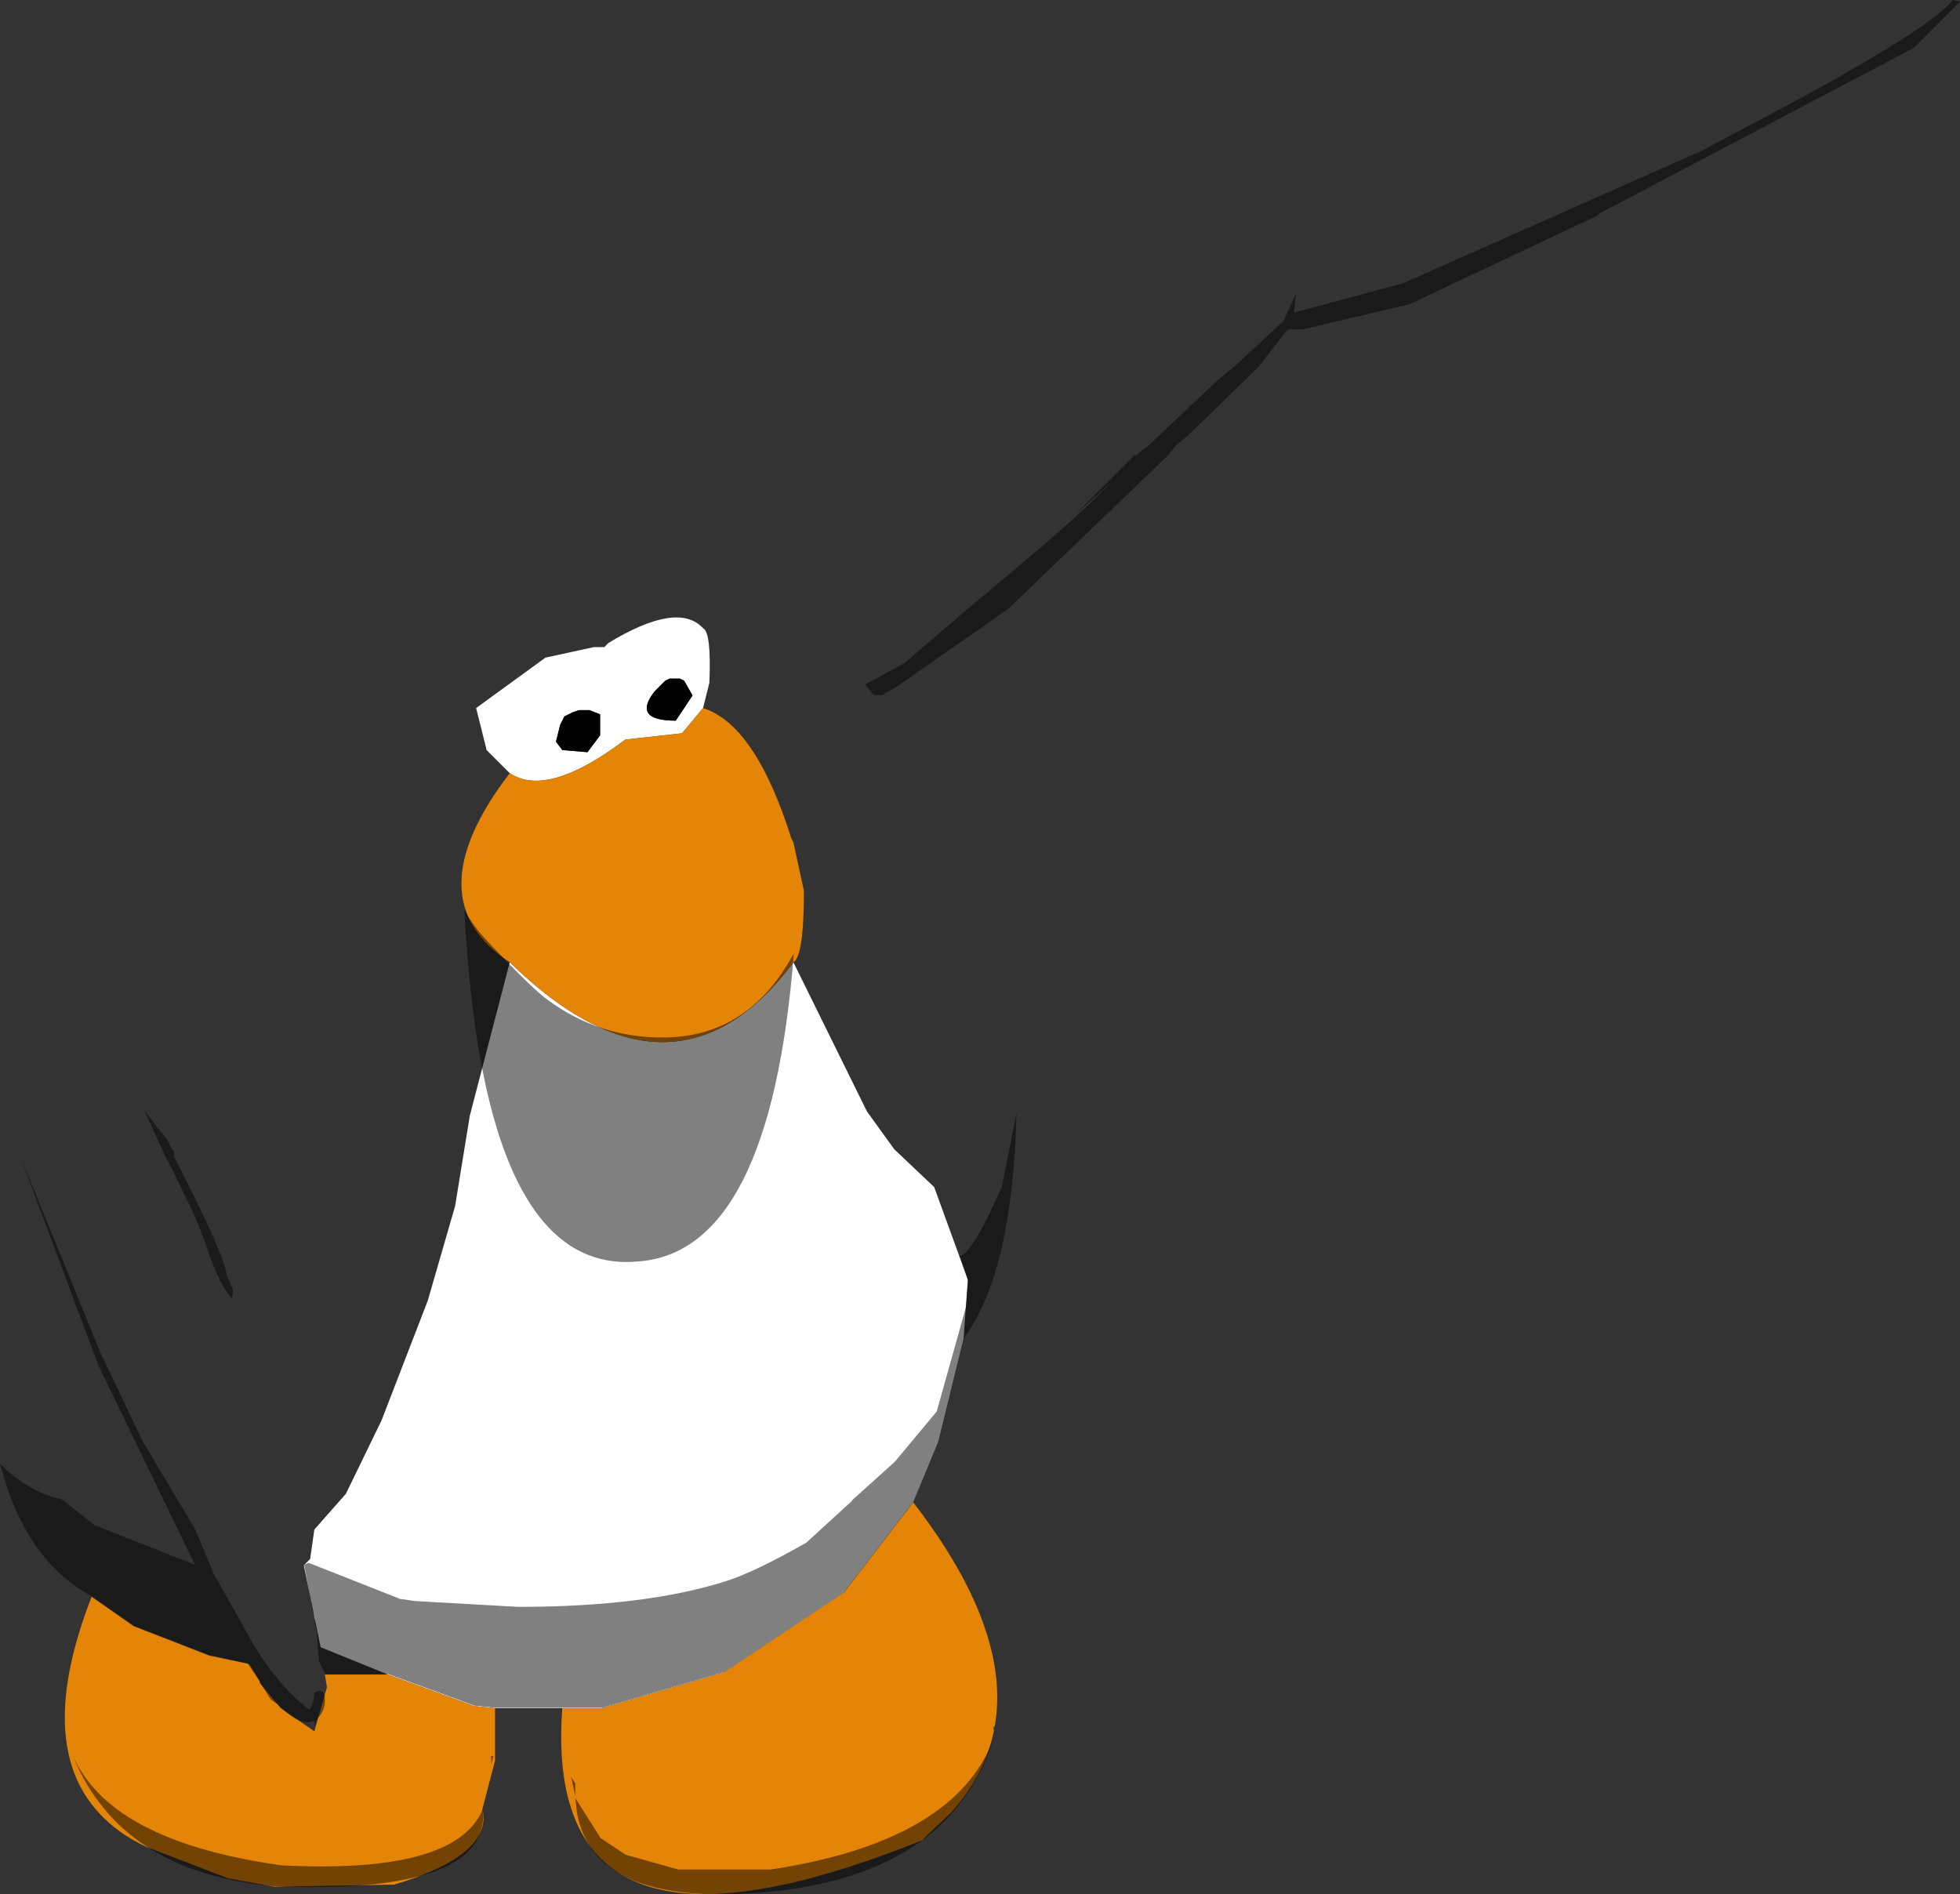 <?xml version="1.0" encoding="UTF-8" standalone="no"?>
<svg xmlns:ffdec="https://www.free-decompiler.com/flash" xmlns:xlink="http://www.w3.org/1999/xlink" ffdec:objectType="shape" height="225.4px" width="233.2px" xmlns="http://www.w3.org/2000/svg">
  <rect width="100%" height="100%" fill="#333333" stroke="none"/>
  <g transform="matrix(1.0, 0.0, 0.0, 1.0, 63.4, 123.75)">
    <path d="M-2.75 -31.75 L-5.5 -34.5 -6.75 -39.5 1.5 -45.5 7.25 -46.75 8.5 -46.75 9.0 -47.25 Q17.25 -52.25 20.25 -49.0 21.25 -48.5 21.0 -42.5 L20.25 -39.5 17.75 -36.5 11.0 -35.75 Q1.75 -28.75 -2.75 -31.75 M31.0 -9.25 L39.75 8.5 43.0 13.0 47.75 17.5 51.75 28.5 51.25 35.5 48.25 47.75 45.25 55.0 37.0 65.75 22.75 75.25 8.25 79.5 3.5 79.5 -4.5 79.5 -7.0 79.25 -17.25 75.5 -25.25 72.25 -27.25 62.5 -26.5 61.75 -26.0 58.25 -22.25 54.0 -18.0 45.25 -12.5 31.0 -9.25 19.75 -7.5 9.0 -2.75 -9.25 Q16.75 9.75 31.0 -9.25 M6.75 -39.25 L5.5 -39.25 4.75 -39.0 3.75 -38.5 3.25 -37.5 2.75 -35.5 3.5 -34.5 6.5 -34.25 8.0 -36.25 8.0 -38.75 6.75 -39.25 M15.75 -42.75 L14.5 -41.5 Q11.75 -38.0 17.0 -38.0 L19.0 -41.0 18.0 -42.75 17.5 -43.0 16.25 -43.0 15.75 -42.75" fill="#ffffff" fill-rule="evenodd" stroke="none"/>
    <path d="M15.75 -42.75 L16.25 -43.0 17.5 -43.0 18.0 -42.75 19.0 -41.0 17.0 -38.0 Q11.75 -38.0 14.5 -41.5 L15.75 -42.75 M6.75 -39.25 L8.0 -38.75 8.0 -36.25 6.5 -34.25 3.5 -34.5 2.75 -35.5 3.25 -37.5 3.75 -38.5 4.75 -39.0 5.5 -39.25 6.75 -39.25" fill="#000000" fill-rule="evenodd" stroke="none"/>
    <path d="M-2.75 -31.75 Q1.75 -28.75 11.0 -35.75 L17.75 -36.5 20.25 -39.5 Q26.5 -37.5 30.75 -24.0 L31.0 -23.5 32.25 -17.75 Q32.25 -10.0 31.0 -9.25 16.75 9.75 -2.75 -9.25 -14.25 -16.75 -2.75 -31.75 M45.25 55.0 Q62.7 77.6 49.7 92.0 L46.25 95.25 Q11.0 109.45 4.75 92.0 2.95 87.05 3.5 79.5 L8.25 79.5 22.75 75.25 37.0 65.75 45.25 55.0 M-4.5 79.5 L-4.5 85.75 -6.0 91.5 -5.9 92.0 Q-5.3 97.15 -16.5 100.5 L-30.75 100.75 -36.25 99.75 -46.0 96.0 Q-49.4 94.4 -51.6 92.0 -59.3 83.7 -52.5 66.25 L-47.5 69.75 -38.5 73.25 -33.75 74.25 -32.5 76.25 -32.5 76.5 -30.0 79.5 -26.0 82.25 -24.5 77.0 -24.75 75.5 -17.25 75.5 -7.0 79.25 -4.5 79.5" fill="#e58508" fill-rule="evenodd" stroke="none"/>
    <path d="M152.1 -112.75 Q166.75 -120.85 168.95 -123.75 L169.8 -123.55 164.3 -118.05 126.8 -98.3 126.55 -98.05 104.3 -87.55 91.55 -84.55 89.8 -84.55 86.3 -80.05 77.8 -71.8 76.55 -70.8 75.55 -69.55 56.55 -51.3 43.3 -42.05 41.55 -41.05 40.55 -41.05 39.55 -42.3 44.2 -44.85 52.2 -51.7 Q63.45 -61.0 67.05 -64.6 L69.0 -66.5 64.55 -62.55 71.55 -69.55 71.8 -69.55 72.3 -70.05 73.05 -70.55 81.2 -78.25 83.8 -80.45 89.3 -85.55 90.8 -88.8 90.55 -86.55 103.55 -90.05 139.05 -105.8 152.1 -112.75 M15.4 -0.3 Q25.25 -0.3 30.55 -9.45 L31.05 -10.3 Q28.25 25.25 12.5 26.35 -5.9 28.05 -8.15 -15.45 -7.05 -13.5 -5.45 -11.8 -0.1 -6.1 1.8 -4.75 7.85 -0.3 15.4 -0.3 M51.3 35.45 L48.3 47.7 45.3 54.95 37.05 65.7 22.8 75.2 8.3 79.45 -4.45 79.45 -6.95 79.2 -17.2 75.45 -24.7 75.45 -25.45 73.95 -25.7 70.7 -25.7 70.45 -25.95 69.45 -25.95 68.7 -26.2 67.95 -27.2 62.45 -26.7 62.2 -15.3 66.7 -15.75 66.5 -14.1 66.75 -1.75 67.45 Q13.45 67.45 23.1 64.35 26.5 63.25 32.55 59.8 L37.95 54.85 38.05 54.7 43.05 50.2 48.05 44.2 51.55 31.7 51.8 28.7 50.8 25.7 Q52.3 25.45 55.8 17.45 L57.55 8.7 Q57.05 27.7 51.3 35.45 M11.05 96.95 L17.3 98.7 28.3 98.7 Q40.85 96.8 47.75 91.95 52.8 88.4 54.8 83.2 53.15 88.25 49.9 91.95 43.2 99.5 29.55 101.2 7.35 103.75 5.25 91.95 L5.05 90.2 8.05 94.95 11.05 96.95 M5.05 89.95 L4.55 87.7 5.05 88.45 5.05 89.95 M54.8 82.2 L54.8 81.7 55.05 81.7 54.8 82.2 M-36.05 28.85 Q-35.7 29.6 -35.7 29.9 L-35.75 30.55 -35.85 30.7 Q-37.25 29.1 -38.45 25.65 -40.0 21.25 -40.7 19.95 L-43.4 14.4 -43.45 14.45 -46.2 8.45 -43.45 11.95 -42.95 12.95 -42.7 13.2 -42.7 13.7 -42.75 13.75 -40.4 18.45 Q-36.45 26.45 -36.45 27.95 L-36.05 28.85 M-46.45 47.7 L-40.2 58.2 -37.95 63.55 -34.65 69.4 Q-31.1 76.25 -26.6 79.7 -26.0 78.85 -26.0 77.7 L-25.9 77.6 -25.45 77.45 Q-24.9 77.45 -24.75 78.05 L-24.75 78.75 Q-24.75 79.45 -25.2 80.2 L-25.75 80.9 -25.95 81.7 -25.95 81.0 -26.7 81.2 Q-28.25 81.2 -30.3 79.1 L-31.2 78.45 -32.45 76.45 -32.35 76.55 -33.95 74.15 -38.45 73.2 -47.45 69.7 -52.45 66.2 Q-60.4 62.0 -63.4 50.4 -60.05 53.8 -56.05 54.65 L-52.2 57.7 -40.2 62.45 -51.7 38.7 -60.95 13.95 -51.45 37.2 -46.45 47.7 M-48.9 91.95 Q-42.4 96.45 -29.95 98.2 -9.75 99.25 -6.15 91.95 L-5.95 91.45 -5.9 91.95 Q-5.6 101.7 -30.7 100.7 -44.0 99.5 -50.6 91.95 -53.2 89.0 -54.75 85.1 -53.0 89.1 -48.9 91.95 M-4.95 85.2 L-4.7 85.2 -4.95 86.2 -4.95 85.2" fill="#000000" fill-opacity="0.498" fill-rule="evenodd" stroke="none"/>
  </g>
</svg>
